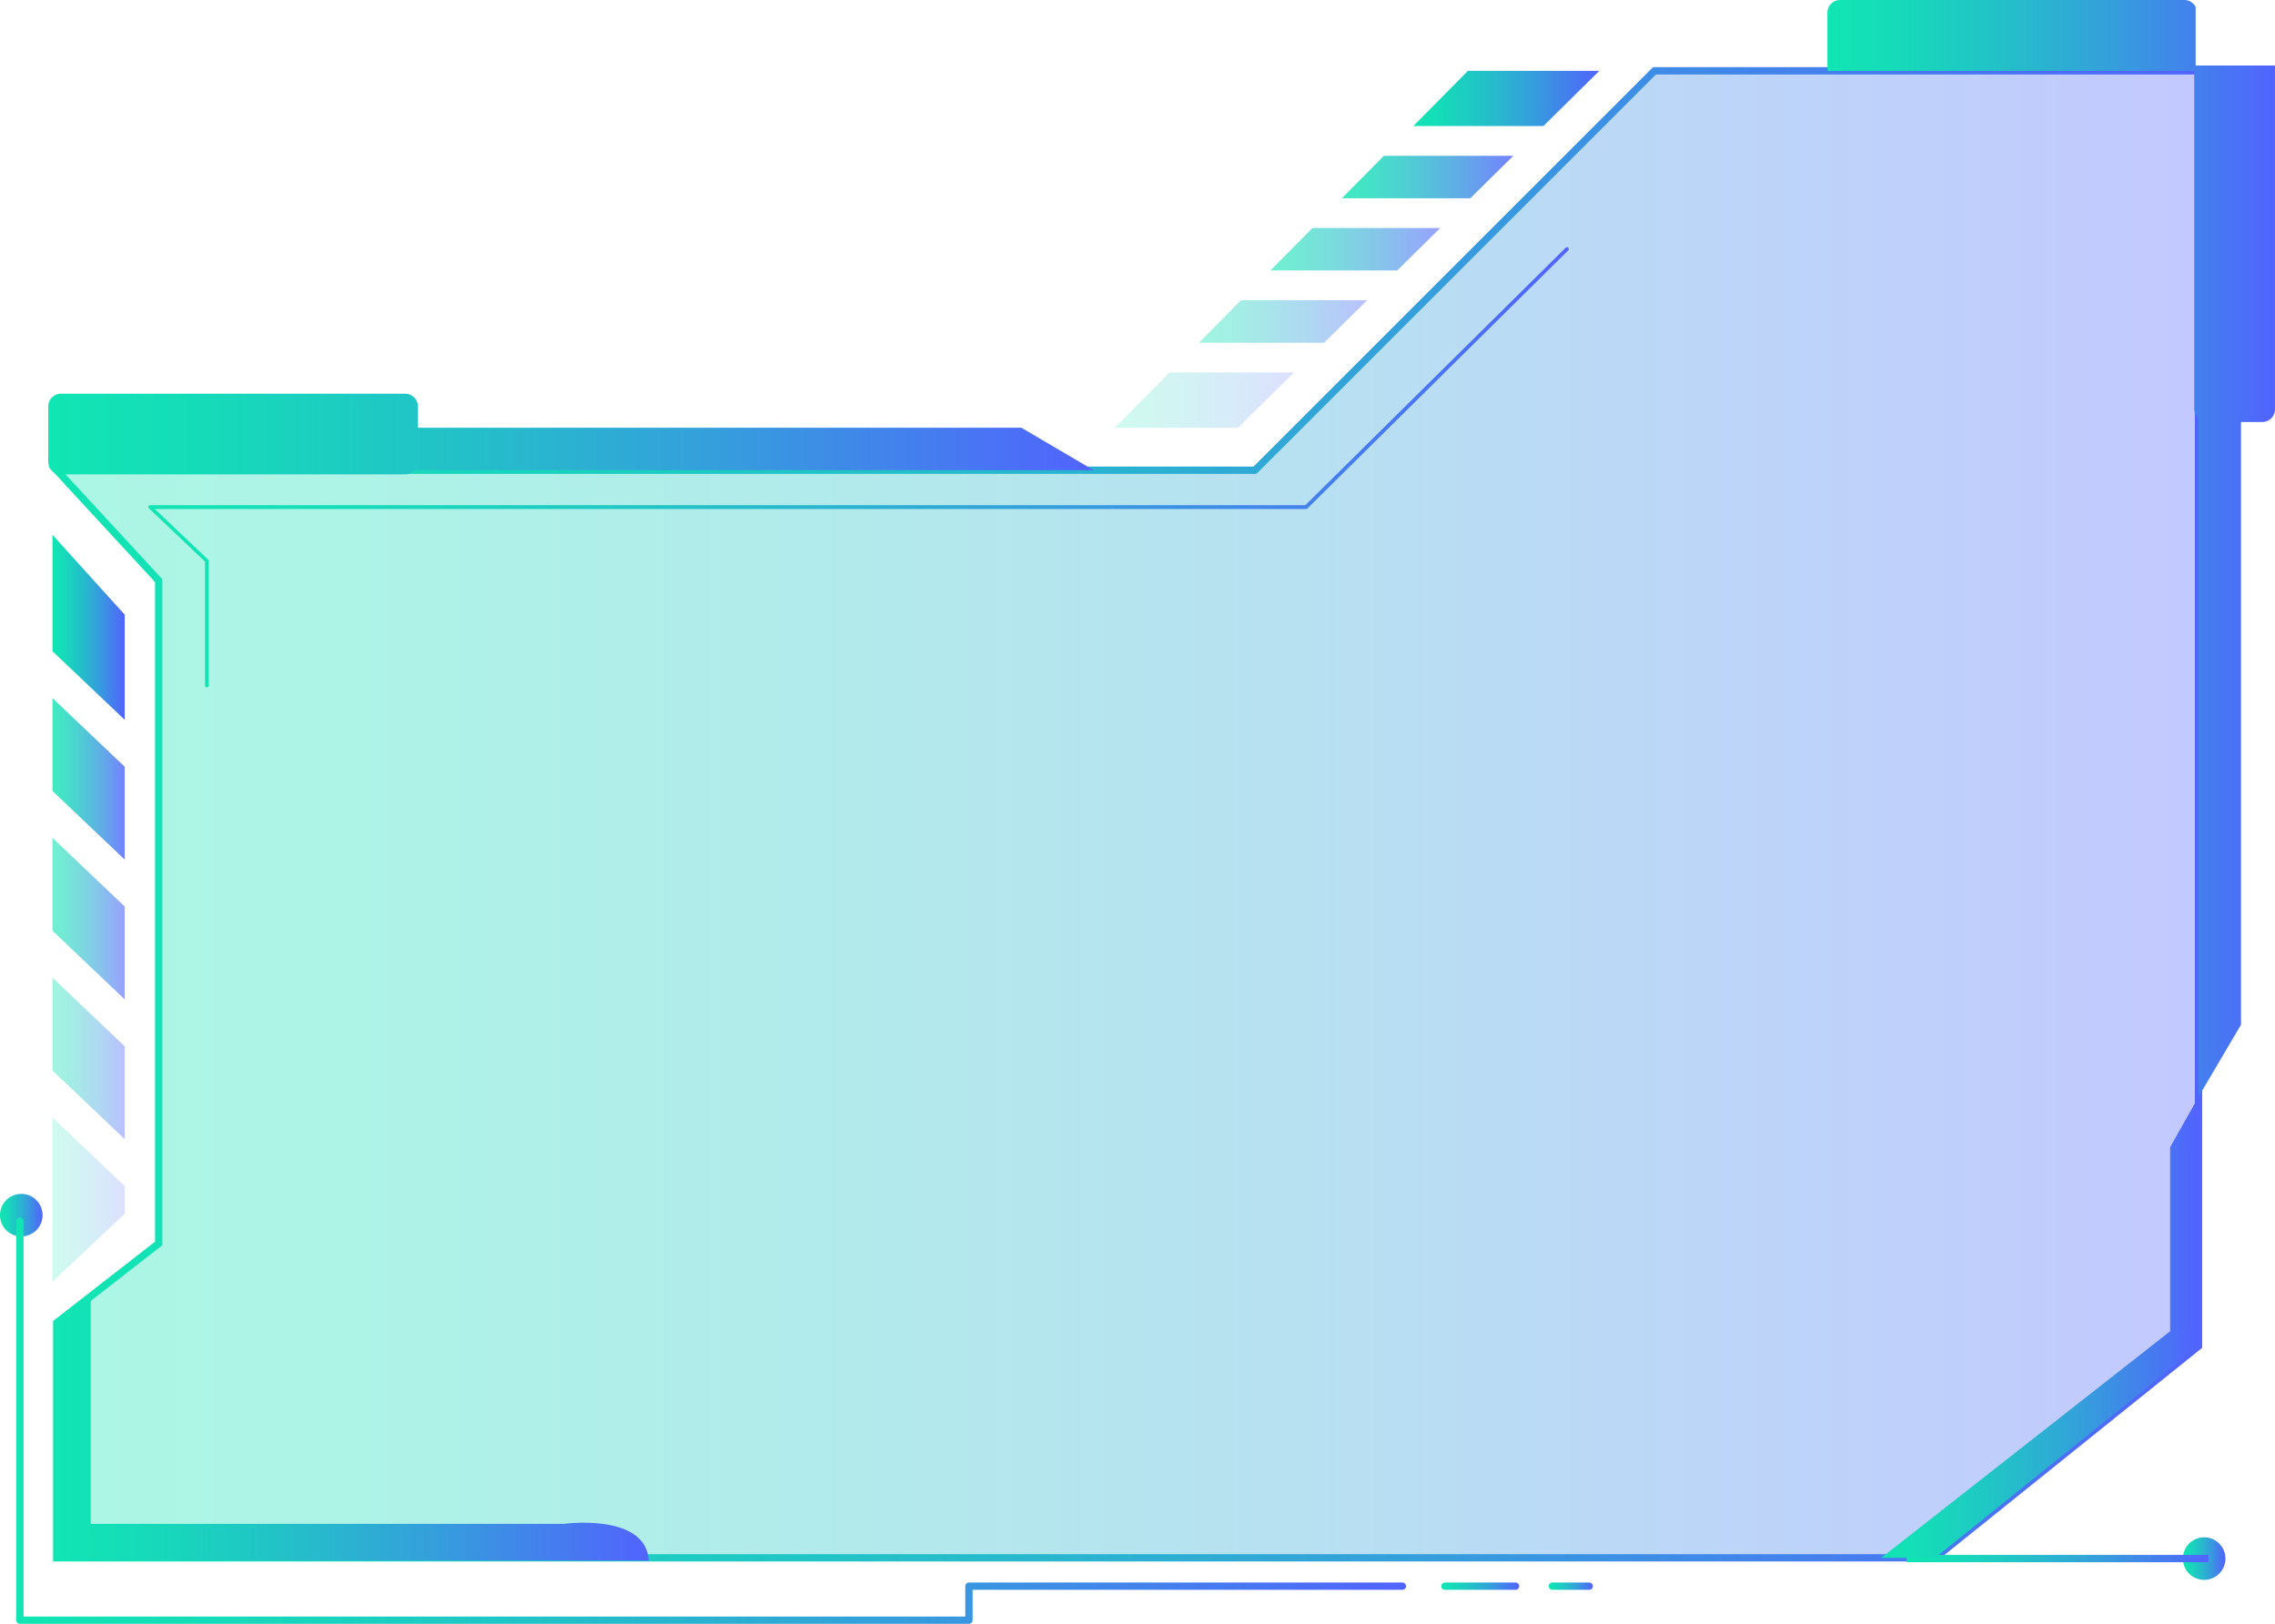 <svg xmlns="http://www.w3.org/2000/svg" xmlns:xlink="http://www.w3.org/1999/xlink" viewBox="0 0 493.87 352.58"><defs><style>.cls-1{opacity:0.35;fill:url(#New_Gradient_Swatch_5);}.cls-1,.cls-10,.cls-11,.cls-12,.cls-14,.cls-5,.cls-7,.cls-8,.cls-9{isolation:isolate;}.cls-2{fill:url(#New_Gradient_Swatch_5-2);}.cls-3{fill:url(#New_Gradient_Swatch_5-3);}.cls-4{fill:url(#New_Gradient_Swatch_5-4);}.cls-12,.cls-5{opacity:0.2;}.cls-5{fill:url(#New_Gradient_Swatch_5-5);}.cls-6{fill:url(#New_Gradient_Swatch_5-6);}.cls-10,.cls-7{opacity:0.6;}.cls-7{fill:url(#New_Gradient_Swatch_5-7);}.cls-14,.cls-8{opacity:0.8;}.cls-8{fill:url(#New_Gradient_Swatch_5-8);}.cls-11,.cls-9{opacity:0.4;}.cls-9{fill:url(#New_Gradient_Swatch_5-9);}.cls-10{fill:url(#New_Gradient_Swatch_5-10);}.cls-11{fill:url(#New_Gradient_Swatch_5-11);}.cls-12{fill:url(#New_Gradient_Swatch_5-12);}.cls-13{fill:url(#New_Gradient_Swatch_5-13);}.cls-14{fill:url(#New_Gradient_Swatch_5-14);}.cls-15{fill:url(#New_Gradient_Swatch_5-15);}.cls-16{fill:url(#New_Gradient_Swatch_5-16);}.cls-17{fill:url(#New_Gradient_Swatch_5-17);}.cls-18{fill:url(#New_Gradient_Swatch_5-18);}.cls-19{fill:url(#New_Gradient_Swatch_5-19);}.cls-20{fill:url(#New_Gradient_Swatch_5-20);}.cls-21{fill:url(#New_Gradient_Swatch_5-21);}.cls-22{fill:url(#New_Gradient_Swatch_5-22);}.cls-23{fill:url(#New_Gradient_Swatch_5-23);}</style><linearGradient id="New_Gradient_Swatch_5" x1="12.31" y1="144.69" x2="477.26" y2="144.69" gradientTransform="matrix(1, 0, 0, -1, 0, 321.51)" gradientUnits="userSpaceOnUse"><stop offset="0" stop-color="#11e5b3"/><stop offset="0.14" stop-color="#15dcb8"/><stop offset="0.36" stop-color="#21c4c6"/><stop offset="0.64" stop-color="#359edc"/><stop offset="0.97" stop-color="#4f68fb"/><stop offset="1" stop-color="#5263fe"/></linearGradient><linearGradient id="New_Gradient_Swatch_5-2" x1="10.5" y1="144.69" x2="478.06" y2="144.69" xlink:href="#New_Gradient_Swatch_5"/><linearGradient id="New_Gradient_Swatch_5-3" x1="473.88" y1="-16.91" x2="483.11" y2="-16.91" xlink:href="#New_Gradient_Swatch_5"/><linearGradient id="New_Gradient_Swatch_5-4" x1="0.01" y1="57.66" x2="9.24" y2="57.66" xlink:href="#New_Gradient_Swatch_5"/><linearGradient id="New_Gradient_Swatch_5-5" x1="242.02" y1="234.63" x2="280.91" y2="234.63" xlink:href="#New_Gradient_Swatch_5"/><linearGradient id="New_Gradient_Swatch_5-6" x1="306.81" y1="300.13" x2="347.19" y2="300.13" xlink:href="#New_Gradient_Swatch_5"/><linearGradient id="New_Gradient_Swatch_5-7" x1="275.78" y1="267.39" x2="312.65" y2="267.39" xlink:href="#New_Gradient_Swatch_5"/><linearGradient id="New_Gradient_Swatch_5-8" x1="291.3" y1="283.07" x2="328.52" y2="283.07" xlink:href="#New_Gradient_Swatch_5"/><linearGradient id="New_Gradient_Swatch_5-9" x1="260.27" y1="251.7" x2="296.78" y2="251.7" xlink:href="#New_Gradient_Swatch_5"/><linearGradient id="New_Gradient_Swatch_5-10" x1="11.39" y1="122.04" x2="27.07" y2="122.04" xlink:href="#New_Gradient_Swatch_5"/><linearGradient id="New_Gradient_Swatch_5-11" x1="11.39" y1="91.69" x2="27.07" y2="91.69" xlink:href="#New_Gradient_Swatch_5"/><linearGradient id="New_Gradient_Swatch_5-12" x1="11.39" y1="61.04" x2="27.07" y2="61.04" xlink:href="#New_Gradient_Swatch_5"/><linearGradient id="New_Gradient_Swatch_5-13" x1="11.39" y1="185.29" x2="27.07" y2="185.29" xlink:href="#New_Gradient_Swatch_5"/><linearGradient id="New_Gradient_Swatch_5-14" x1="11.39" y1="152.39" x2="27.07" y2="152.39" xlink:href="#New_Gradient_Swatch_5"/><linearGradient id="New_Gradient_Swatch_5-15" x1="413.92" y1="-16.91" x2="479.42" y2="-16.91" xlink:href="#New_Gradient_Swatch_5"/><linearGradient id="New_Gradient_Swatch_5-16" x1="10.47" y1="227.26" x2="237.41" y2="227.26" xlink:href="#New_Gradient_Swatch_5"/><linearGradient id="New_Gradient_Swatch_5-17" x1="396.7" y1="202.42" x2="493.87" y2="202.42" xlink:href="#New_Gradient_Swatch_5"/><linearGradient id="New_Gradient_Swatch_5-18" x1="12.31" y1="11.23" x2="140.85" y2="11.23" xlink:href="#New_Gradient_Swatch_5"/><linearGradient id="New_Gradient_Swatch_5-19" x1="3.52" y1="13.04" x2="305.23" y2="13.04" xlink:href="#New_Gradient_Swatch_5"/><linearGradient id="New_Gradient_Swatch_5-20" x1="312.88" y1="-22.9" x2="329.84" y2="-22.9" xlink:href="#New_Gradient_Swatch_5"/><linearGradient id="New_Gradient_Swatch_5-21" x1="336.25" y1="-22.9" x2="345.84" y2="-22.9" xlink:href="#New_Gradient_Swatch_5"/><linearGradient id="New_Gradient_Swatch_5-22" x1="32.21" y1="220.03" x2="340.51" y2="220.03" xlink:href="#New_Gradient_Swatch_5"/><linearGradient id="New_Gradient_Swatch_5-23" x1="408.38" y1="33.29" x2="477.26" y2="33.29" xlink:href="#New_Gradient_Swatch_5"/></defs><title>message_15_green_blue</title><g id="Layer_2" data-name="Layer 2"><g id="Layer_1-2" data-name="Layer 1"><g id="Layer_2-2" data-name="Layer 2"><g id="Layer_1-2-2" data-name="Layer 1-2"><polygon class="cls-1" points="359.18 15.38 272.46 102.09 12.31 102.09 34.45 126.08 34.45 269.99 12.31 287.21 12.31 338.26 420.07 338.26 477.26 292.28 477.26 15.38 359.18 15.38"/><path class="cls-2" d="M420.35,339.05H11.52V286.83L33.66,269.6V126.39L10.5,101.3H272.13l86.72-86.72H478.06V292.66l-.3.24ZM13.1,337.47H419.79l56.68-45.57V16.17h-117l-86.72,86.72H14.12l21.12,22.88V270.38L13.1,287.6Z"/><path class="cls-3" d="M483.11,338.41a4.62,4.62,0,1,1-4.63-4.61h0A4.62,4.62,0,0,1,483.11,338.41Z"/><path class="cls-4" d="M9.24,263.84a4.62,4.62,0,1,1-4.63-4.61h0A4.62,4.62,0,0,1,9.24,263.84Z"/><polygon class="cls-5" points="253.88 80.88 242.02 92.87 268.77 92.87 280.91 80.88 253.88 80.88"/><polygon class="cls-6" points="335.05 27.37 347.19 15.38 318.67 15.38 306.81 27.37 335.05 27.37"/><polygon class="cls-7" points="284.91 49.51 275.78 58.73 303.31 58.73 312.65 49.51 284.91 49.51"/><polygon class="cls-8" points="300.42 33.83 291.3 43.05 319.18 43.05 328.52 33.83 300.42 33.83"/><polygon class="cls-9" points="287.44 74.42 296.78 65.19 269.4 65.19 260.27 74.42 287.44 74.42"/><polygon class="cls-10" points="11.39 181.93 11.39 202.1 27.07 217 27.07 196.83 11.39 181.93"/><polygon class="cls-11" points="27.07 227.18 11.39 212.28 11.39 232.45 27.07 247.35 27.07 227.18"/><polygon class="cls-12" points="11.39 242.63 11.39 278.3 27.07 263.54 27.07 257.53 11.39 242.63"/><polygon class="cls-13" points="27.07 156.3 27.07 133.46 11.39 116.13 11.39 141.4 27.07 156.3"/><polygon class="cls-14" points="11.39 151.58 11.39 171.75 27.07 186.65 27.07 166.48 11.39 151.58"/><rect class="cls-15" x="413.92" y="337.62" width="65.5" height="1.59"/><path class="cls-16" d="M237.41,102.09l-15.69-9.22h-131V88.26A2.76,2.76,0,0,0,88,85.49H13.23a2.77,2.77,0,0,0-2.76,2.76h0v12A2.75,2.75,0,0,0,13.23,103H88a2.74,2.74,0,0,0,2-.93Z"/><path class="cls-17" d="M476.65,14.22V1.52A2.76,2.76,0,0,0,474.19,0H399.46a2.77,2.77,0,0,0-2.76,2.77v12a3.18,3.18,0,0,0,.07.62h79.57V88.87a2.77,2.77,0,0,0,.92,2v147.3l9.23-15.67V91.63h4.61a2.77,2.77,0,0,0,2.77-2.75h0V14.22Z"/><path class="cls-18" d="M19.69,281.68v49.2H122.4s17.83-2.46,18.45,8H12.31V287.21Z"/><path class="cls-19" d="M210.35,352.58H4.31a.79.79,0,0,1-.79-.79h0V265.07a.8.8,0,0,1,1.59,0V351H209.55v-6.59a.79.79,0,0,1,.79-.79h94.1a.79.79,0,0,1,0,1.58H211.14v6.59a.79.79,0,0,1-.79.79Z"/><path class="cls-20" d="M329,345.2H313.67a.79.79,0,0,1,0-1.58H329a.79.79,0,0,1,0,1.58Z"/><path class="cls-21" d="M345,345.2h-8a.79.79,0,0,1,0-1.58h8a.79.79,0,0,1,0,1.58Z"/><path class="cls-22" d="M44.91,149.23a.4.4,0,0,1-.4-.4V121.94L32.33,110.38a.4.4,0,0,1,.28-.69H283.37l56.47-55.85a.4.4,0,1,1,.56.56l-56.58,56a.36.36,0,0,1-.28.12H33.6l11.58,11a.36.36,0,0,1,.12.28v27.06A.39.39,0,0,1,44.91,149.23Z"/><polygon class="cls-23" points="408.38 338.26 471.11 289.06 471.11 249.08 477.26 238.17 477.26 292.28 420.07 338.26 408.38 338.26"/><path class="cls-3" d="M483.11,338.41a4.62,4.62,0,1,1-4.63-4.61h0A4.62,4.62,0,0,1,483.11,338.41Z"/><path class="cls-4" d="M9.24,263.84a4.62,4.62,0,1,1-4.63-4.61h0A4.62,4.62,0,0,1,9.24,263.84Z"/><polygon class="cls-5" points="253.88 80.88 242.02 92.87 268.77 92.87 280.91 80.88 253.88 80.88"/><polygon class="cls-6" points="335.05 27.37 347.19 15.38 318.67 15.38 306.81 27.37 335.05 27.37"/><polygon class="cls-7" points="284.91 49.51 275.78 58.73 303.31 58.73 312.65 49.51 284.91 49.51"/><polygon class="cls-8" points="300.42 33.83 291.3 43.05 319.18 43.05 328.52 33.83 300.42 33.83"/><polygon class="cls-9" points="287.44 74.42 296.78 65.19 269.4 65.19 260.27 74.42 287.44 74.42"/><polygon class="cls-10" points="11.39 181.93 11.39 202.1 27.07 217 27.07 196.83 11.39 181.93"/><polygon class="cls-11" points="27.07 227.18 11.39 212.28 11.39 232.45 27.07 247.35 27.07 227.18"/><polygon class="cls-12" points="11.39 242.63 11.39 278.3 27.07 263.54 27.07 257.53 11.39 242.63"/><polygon class="cls-13" points="27.07 156.3 27.07 133.46 11.39 116.13 11.39 141.4 27.07 156.3"/><polygon class="cls-14" points="11.39 151.58 11.39 171.75 27.07 186.65 27.07 166.48 11.39 151.58"/><path class="cls-16" d="M237.41,102.09l-15.69-9.22h-131V88.26A2.76,2.76,0,0,0,88,85.49H13.23a2.77,2.77,0,0,0-2.76,2.76h0v12A2.75,2.75,0,0,0,13.23,103H88a2.74,2.74,0,0,0,2-.93Z"/><path class="cls-17" d="M476.65,14.22V1.52A2.76,2.76,0,0,0,474.19,0H399.46a2.77,2.77,0,0,0-2.76,2.77v12a3.18,3.18,0,0,0,.07.62h79.57V88.87a2.77,2.77,0,0,0,.92,2v147.3l9.23-15.67V91.63h4.61a2.77,2.77,0,0,0,2.77-2.75h0V14.22Z"/><path class="cls-18" d="M19.69,281.68v49.2H122.4s17.83-2.46,18.45,8H12.31V287.21Z"/><polygon class="cls-23" points="408.38 338.26 471.11 289.06 471.11 249.08 477.26 238.17 477.26 292.28 420.07 338.26 408.38 338.26"/></g></g></g></g></svg>